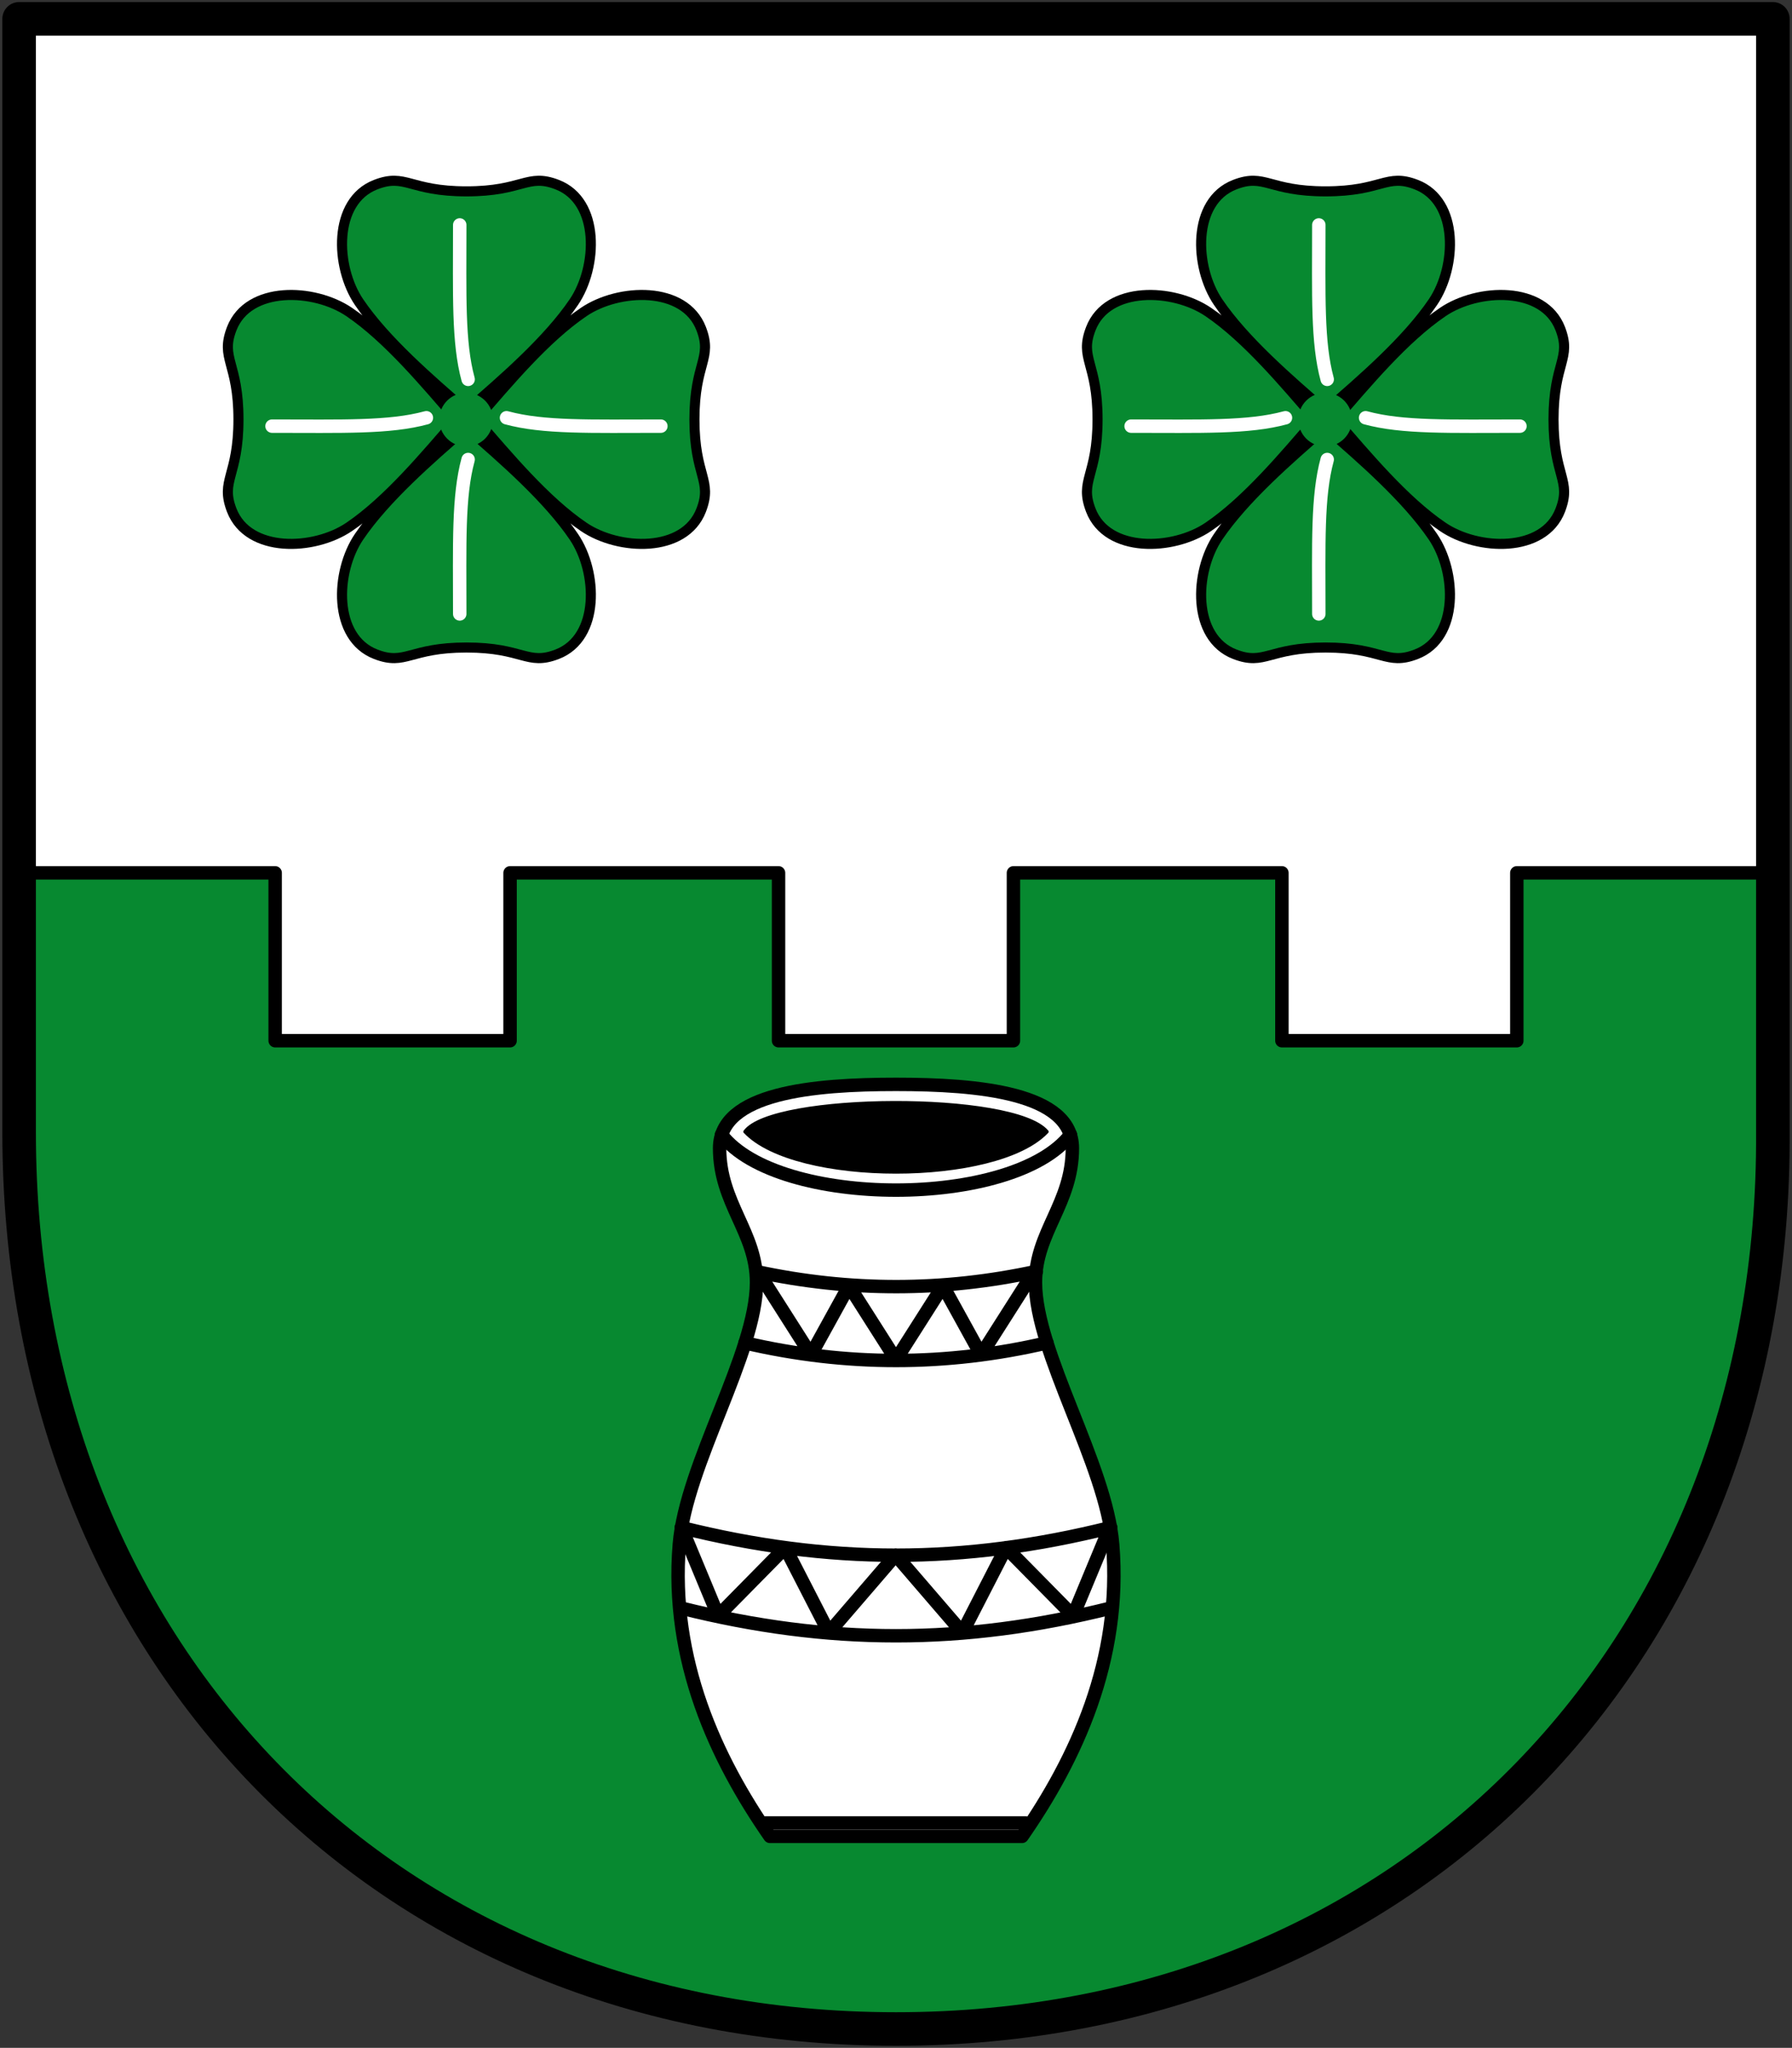 <svg xmlns="http://www.w3.org/2000/svg" height="610" width="534"><rect width="100%" height="100%" fill="#333333" stroke="none"/><path d="M5.698 5.615h522.598v331.627H5.698z" fill="#fff"/><path d="M5.997 260h76v50h70v-50h80v50h70v-50h80v50h70v-50h76l.3 77.242c.57 147.005-98.057 266.336-261.3 267.143-156.229.772-261.9-112.193-261.3-267.143z" fill="#078930" stroke="#000" stroke-width="4" stroke-linecap="round" stroke-linejoin="round"/><g transform="translate(4.997 -22)"><path d="M358 112c-7.123-10.485-7.828-30.061 4.946-35C371.943 73.522 373 79 390 79s18.057-5.478 27.054-2c12.774 4.939 12.069 24.515 4.946 35-7.8 11.483-21.118 22.988-32 32.4-10.882-9.412-24.2-20.917-32-32.4zm0 69.877c-7.123 10.485-7.828 30.061 4.946 35 8.997 3.478 10.054-2 27.054-2s18.057 5.478 27.054 2c12.774-4.939 12.069-24.515 4.946-35-7.8-11.483-21.118-23.088-32-32.5-10.882 9.412-24.2 21.017-32 32.5zm-2.938-2.939c-10.485 7.123-30.062 7.829-35-4.946-3.479-8.997 2-10.054 2-27.054s-5.479-18.056-2-27.054c4.938-12.774 24.515-12.068 35-4.946 11.482 7.8 22.588 21.118 32 32-9.412 10.882-20.518 24.2-32 32zm69.876 0c10.485 7.123 30.062 7.829 35-4.946 3.479-8.997-2-10.054-2-27.054s5.479-18.056 2-27.054c-4.938-12.774-24.515-12.068-35-4.946-11.482 7.8-22.588 21.118-32 32 9.412 10.882 20.518 24.2 32 32z" fill="#078930" stroke="#000" stroke-width="3" stroke-linecap="round" stroke-linejoin="round"/><path d="M447.938 148.938c-21 0-35 .5-46-2.5m-69.876 2.5c21 0 35 .5 46-2.5M388 204.877c0-21-.5-35 2.5-46M388 89c0 21-.5 35 2.5 46" fill="none" stroke="#fff" stroke-width="4" stroke-linecap="round" stroke-linejoin="round"/><circle r="8" cy="147" cx="389.9" fill="#078930"/></g><g transform="translate(-251.003 -22)"><path d="M358 112c-7.123-10.485-7.828-30.061 4.946-35C371.943 73.522 373 79 390 79s18.057-5.478 27.054-2c12.774 4.939 12.069 24.515 4.946 35-7.8 11.483-21.118 22.988-32 32.4-10.882-9.412-24.2-20.917-32-32.4zm0 69.877c-7.123 10.485-7.828 30.061 4.946 35 8.997 3.478 10.054-2 27.054-2s18.057 5.478 27.054 2c12.774-4.939 12.069-24.515 4.946-35-7.8-11.483-21.118-23.088-32-32.5-10.882 9.412-24.2 21.017-32 32.5zm-2.938-2.939c-10.485 7.123-30.062 7.829-35-4.946-3.479-8.997 2-10.054 2-27.054s-5.479-18.056-2-27.054c4.938-12.774 24.515-12.068 35-4.946 11.482 7.8 22.588 21.118 32 32-9.412 10.882-20.518 24.2-32 32zm69.876 0c10.485 7.123 30.062 7.829 35-4.946 3.479-8.997-2-10.054-2-27.054s5.479-18.056 2-27.054c-4.938-12.774-24.515-12.068-35-4.946-11.482 7.8-22.588 21.118-32 32 9.412 10.882 20.518 24.2 32 32z" fill="#078930" stroke="#000" stroke-width="3" stroke-linecap="round" stroke-linejoin="round"/><path d="M447.938 148.938c-21 0-35 .5-46-2.5m-69.876 2.5c21 0 35 .5 46-2.5M388 204.877c0-21-.5-35 2.5-46M388 89c0 21-.5 35 2.5 46" fill="none" stroke="#fff" stroke-width="4" stroke-linecap="round" stroke-linejoin="round"/><circle cx="389.9" cy="147" r="8" fill="#078930"/></g><path d="M304.56 547c16-23 29.847-52.515 27-87-1.962-23.776-23-57-23-78 0-15 11-23.5 11-40s-28-19-52.563-19c-24.563 0-52.563 2.5-52.563 19s11 25 11 40c0 21-21.038 54.224-23 78-2.847 34.485 11 64 27 87h37.563z" fill="#fff" stroke="#000" stroke-width="4" stroke-linecap="round" stroke-linejoin="round"/><path d="M214.997 338c17 22 87 22 104 0m-115.91 117.022 10.91 26.278 20-20.3 13 25.3 19.896-23.1 19.896 23.1 13-25.3 20 20.3 10.91-26.278M202.997 479c44 11 84 11 128 0m-128-24c44 11 84 11 128 0m-105-76 15.649 24.584L252.997 383l14 22 14-22 11.352 20.584L307.997 379m.83-.286c-27.79 6.027-55.582 6.048-83.374.062M311.997 400c-30 7-60 7-90 0" fill="none" stroke="#000" stroke-width="4" stroke-linecap="round" stroke-linejoin="round"/><path d="M221.997 337.1c15 16 75 16 90 0-9.796-11.764-81.915-11.288-90 0z" stroke="#000" stroke-linecap="round" stroke-linejoin="round"/><path d="M5.698 5.615v331.627c0 153.446 107.794 267.143 261.3 267.143 153.504 0 262.224-113.7 261.298-267.143V5.615z" fill="none" stroke="#000" stroke-width="10" stroke-linecap="round" stroke-linejoin="round"/><path d="M228.134 543h77.426" fill="none" stroke="#000" stroke-width="4" stroke-linecap="round" stroke-linejoin="round"/></svg>